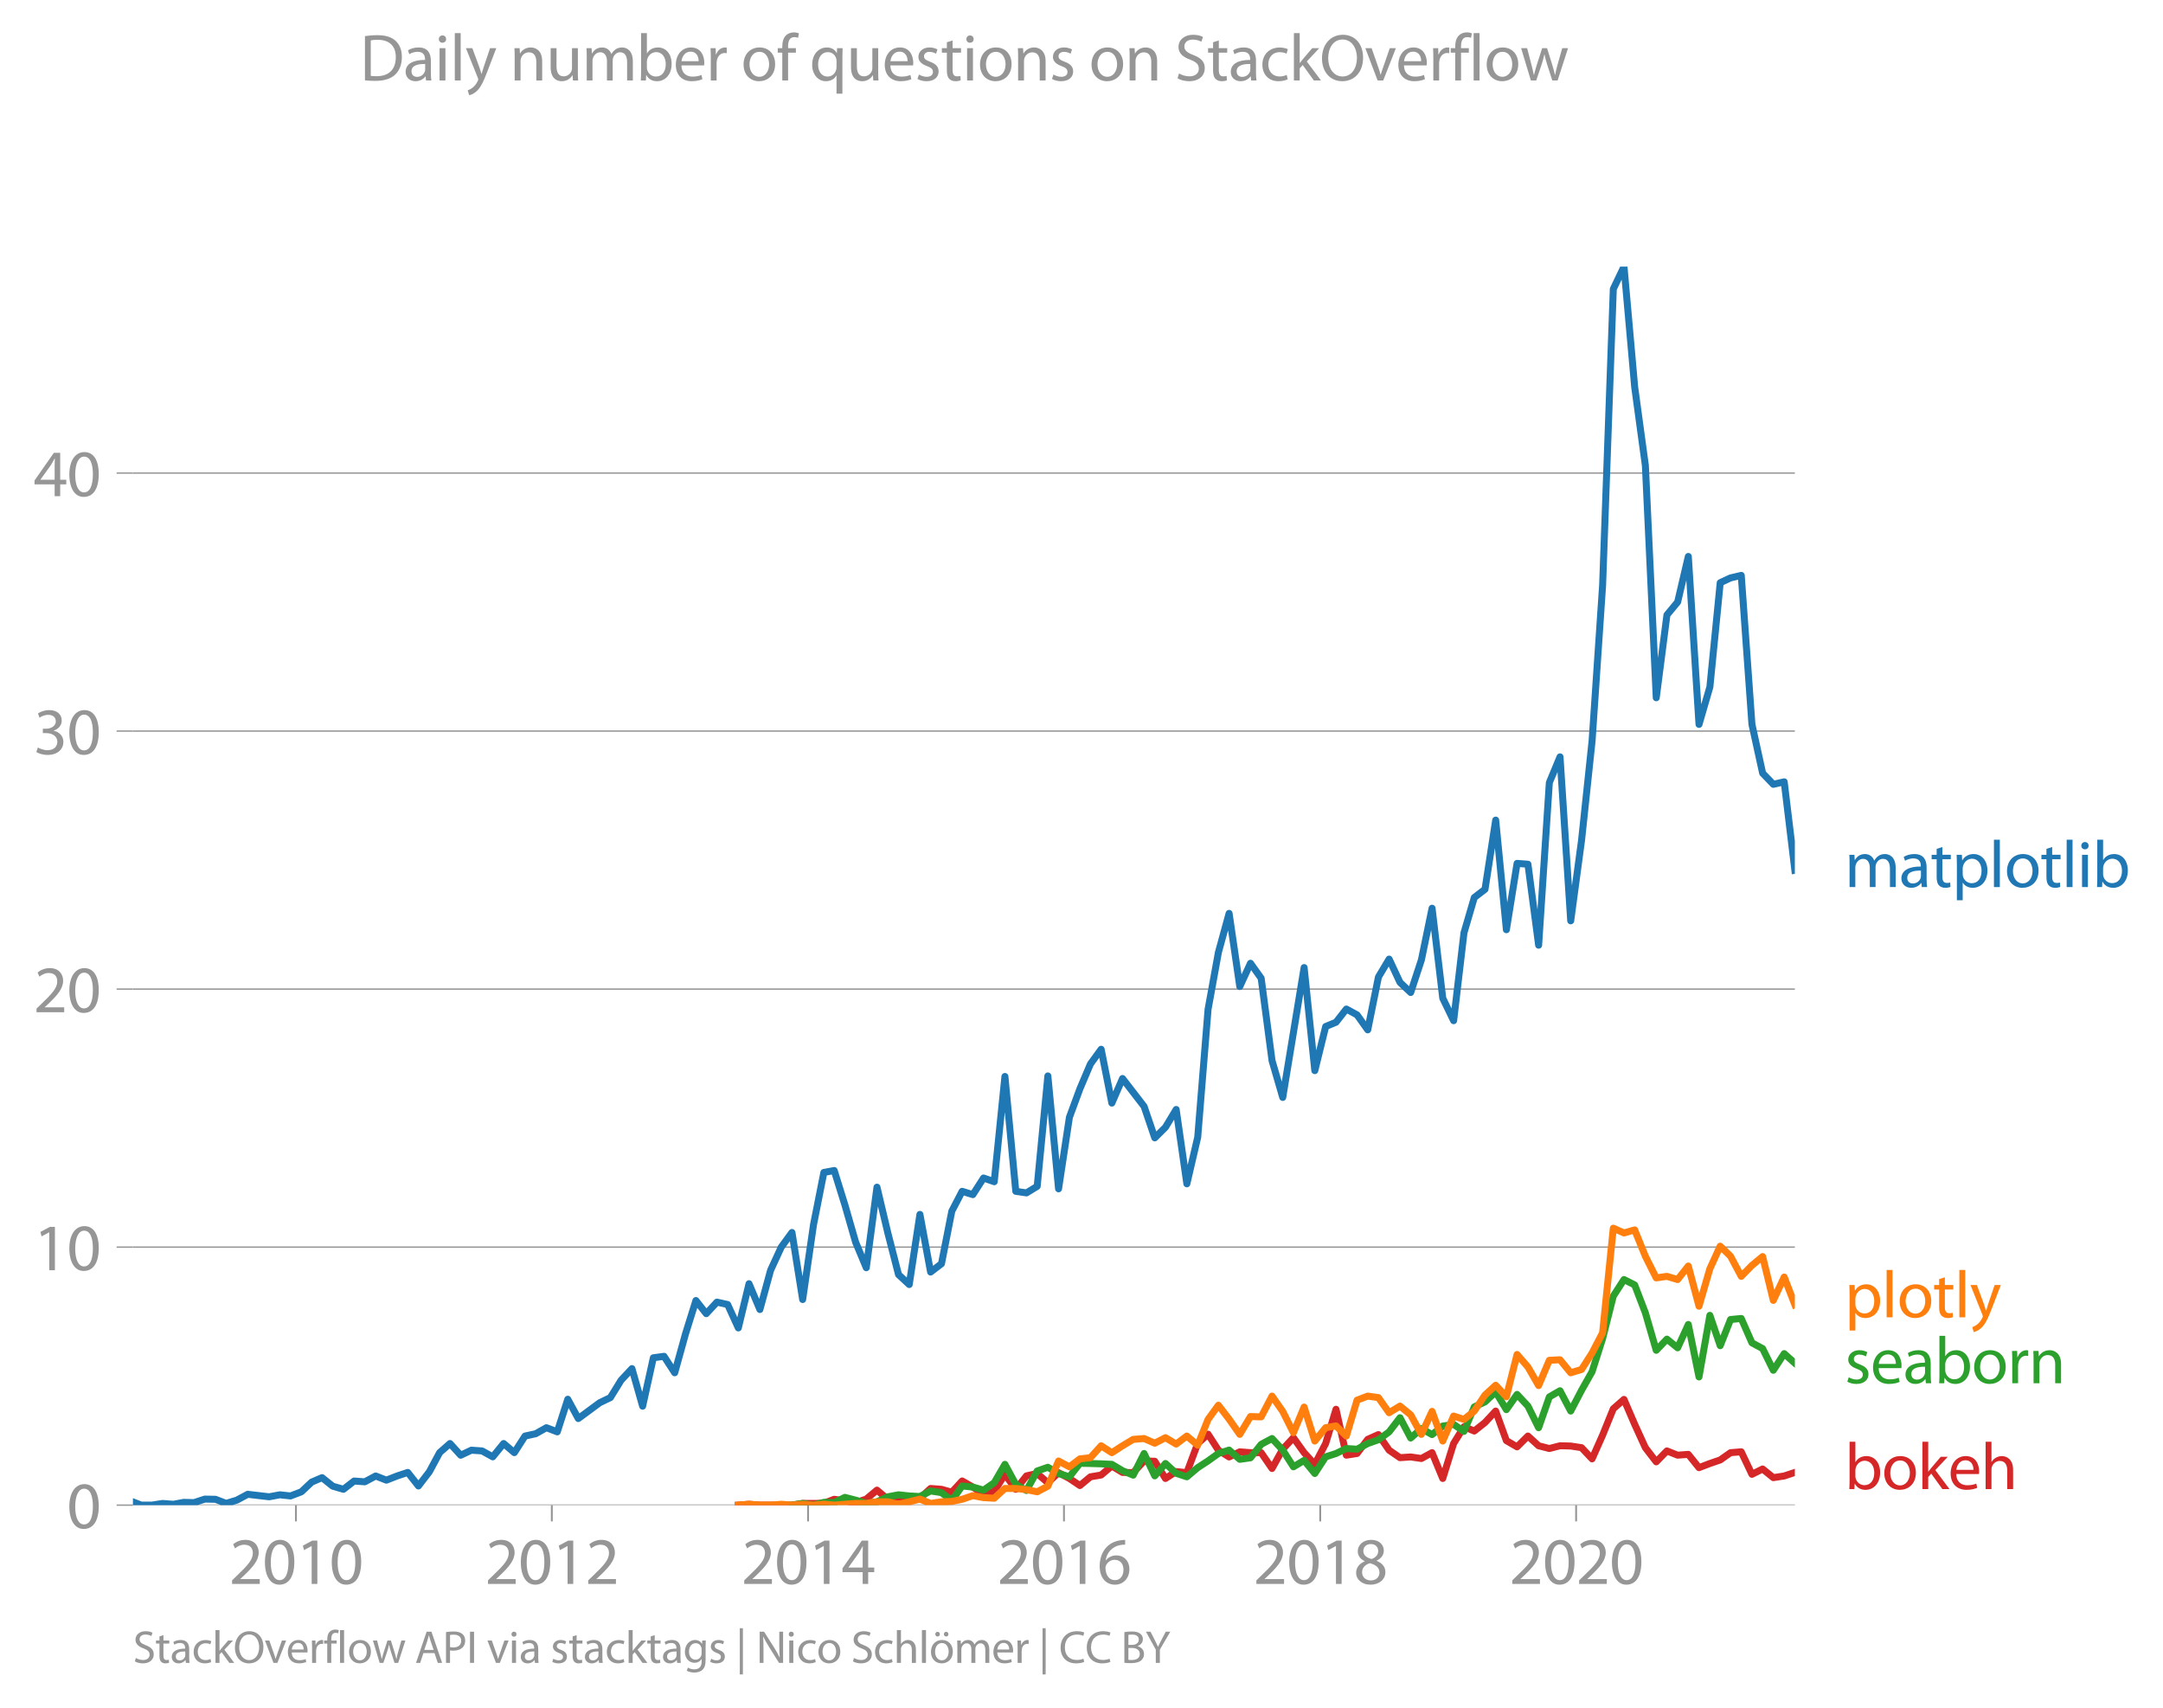 <svg height="489.243" viewBox="0 0 464.792 366.932" width="619.723" xmlns="http://www.w3.org/2000/svg" xmlns:xlink="http://www.w3.org/1999/xlink"><defs><style>*{stroke-linecap:butt;stroke-linejoin:round}</style></defs><g id="figure_1"><path d="M0 366.932h464.792V0H0z" style="fill:none" id="patch_1"/><g id="axes_1"><path d="M28.563 323.405h357.12V57.293H28.563z" style="fill:none" id="patch_2"/><g id="matplotlib.axis_1"><g id="xtick_1"><g id="line2d_1"><defs><path d="M0 0v3.5" id="me273a7aa94" style="stroke:#969696;stroke-width:.4"/></defs><use style="fill:#969696;stroke:#969696;stroke-width:.4" x="63.59" xlink:href="#me273a7aa94" y="323.405"/></g><g style="fill:#969696" transform="matrix(.14 0 0 -.14 49.227 340.345)" id="text_1"><defs><path d="M2944 0v467H1075v13l333 307c877 845 1434 1466 1434 2234 0 595-378 1209-1274 1209-480 0-890-179-1178-422l180-397c192 160 505 352 883 352 621 0 825-390 825-813-6-627-486-1164-1548-2176L288 346V0h2656z" id="MyriadPro-Regular-32" transform="scale(.016)"/><path d="M1677 4230c-845 0-1447-768-1447-2163C243 691 794-70 1606-70c922 0 1447 780 1447 2195 0 1325-499 2105-1376 2105zm-32-435c582 0 845-672 845-1696 0-1062-276-1734-852-1734-512 0-844 614-844 1696 0 1133 358 1734 851 1734z" id="MyriadPro-Regular-30" transform="scale(.016)"/><path d="M1510 0h544v4160h-480l-908-486 108-429 724 390h12V0z" id="MyriadPro-Regular-31" transform="scale(.016)"/></defs><use xlink:href="#MyriadPro-Regular-32"/><use x="51.3" xlink:href="#MyriadPro-Regular-30"/><use x="102.6" xlink:href="#MyriadPro-Regular-31"/><use x="153.9" xlink:href="#MyriadPro-Regular-30"/></g></g><g id="xtick_2"><use style="fill:#969696;stroke:#969696;stroke-width:.4" x="118.578" xlink:href="#me273a7aa94" y="323.405" id="line2d_2"/><g style="fill:#969696" transform="matrix(.14 0 0 -.14 104.214 340.345)" id="text_2"><use xlink:href="#MyriadPro-Regular-32"/><use x="51.3" xlink:href="#MyriadPro-Regular-30"/><use x="102.6" xlink:href="#MyriadPro-Regular-31"/><use x="153.9" xlink:href="#MyriadPro-Regular-32"/></g></g><g id="xtick_3"><use style="fill:#969696;stroke:#969696;stroke-width:.4" x="173.641" xlink:href="#me273a7aa94" y="323.405" id="line2d_3"/><g style="fill:#969696" transform="matrix(.14 0 0 -.14 159.278 340.345)" id="text_3"><defs><path d="M2560 0v1133h582v441h-582v2586h-608L96 1504v-371h1933V0h531zM666 1574v13l1017 1415c115 192 218 371 346 614h19c-13-218-19-435-19-653V1574H666z" id="MyriadPro-Regular-34" transform="scale(.016)"/></defs><use xlink:href="#MyriadPro-Regular-32"/><use x="51.3" xlink:href="#MyriadPro-Regular-30"/><use x="102.6" xlink:href="#MyriadPro-Regular-31"/><use x="153.9" xlink:href="#MyriadPro-Regular-34"/></g></g><g id="xtick_4"><use style="fill:#969696;stroke:#969696;stroke-width:.4" x="228.629" xlink:href="#me273a7aa94" y="323.405" id="line2d_4"/><g style="fill:#969696" transform="matrix(.14 0 0 -.14 214.266 340.345)" id="text_4"><defs><path d="M2662 4224c-102 0-243-6-409-32-525-64-986-275-1331-614-410-410-704-1056-704-1876C218 621 800-70 1690-70c864 0 1382 704 1382 1465 0 813-518 1344-1254 1344-461 0-807-217-1005-480h-19c96 685 563 1331 1446 1479 160 25 307 32 422 25v461zM1690 365c-589 0-903 505-916 1190 0 103 26 186 64 250 154 301 468 512 807 512 518 0 857-359 857-954s-326-998-806-998h-6z" id="MyriadPro-Regular-36" transform="scale(.016)"/></defs><use xlink:href="#MyriadPro-Regular-32"/><use x="51.3" xlink:href="#MyriadPro-Regular-30"/><use x="102.6" xlink:href="#MyriadPro-Regular-31"/><use x="153.9" xlink:href="#MyriadPro-Regular-36"/></g></g><g id="xtick_5"><use style="fill:#969696;stroke:#969696;stroke-width:.4" x="283.692" xlink:href="#me273a7aa94" y="323.405" id="line2d_5"/><g style="fill:#969696" transform="matrix(.14 0 0 -.14 269.329 340.345)" id="text_5"><defs><path d="M1062 2170c-512-218-825-589-825-1114C237 448 762-70 1632-70c794 0 1414 486 1414 1209 0 506-320 871-838 1075v20c512 243 685 620 685 972 0 519-403 1024-1210 1024-729 0-1286-448-1286-1107 0-358 198-717 659-934l6-19zm583-1831c-531 0-851 371-832 794 0 397 262 717 749 857 563-160 915-403 915-908 0-423-327-743-832-743zm6 3488c506 0 704-345 704-678 0-378-275-634-633-755-480 128-794 352-794 768 0 358 256 665 723 665z" id="MyriadPro-Regular-38" transform="scale(.016)"/></defs><use xlink:href="#MyriadPro-Regular-32"/><use x="51.3" xlink:href="#MyriadPro-Regular-30"/><use x="102.6" xlink:href="#MyriadPro-Regular-31"/><use x="153.9" xlink:href="#MyriadPro-Regular-38"/></g></g><g id="xtick_6"><use style="fill:#969696;stroke:#969696;stroke-width:.4" x="338.68" xlink:href="#me273a7aa94" y="323.405" id="line2d_6"/><g style="fill:#969696" transform="matrix(.14 0 0 -.14 324.317 340.345)" id="text_6"><use xlink:href="#MyriadPro-Regular-32"/><use x="51.3" xlink:href="#MyriadPro-Regular-30"/><use x="102.6" xlink:href="#MyriadPro-Regular-32"/><use x="153.9" xlink:href="#MyriadPro-Regular-30"/></g></g></g><g id="matplotlib.axis_2"><g id="ytick_1"><path clip-path="url(#pbb58f45d56)" d="M28.563 323.405h357.12" style="fill:none;stroke:#969696;stroke-linecap:square;stroke-width:.3" id="line2d_7"/><g id="line2d_8"><defs><path d="M0 0h-3.5" id="mef163e69da" style="stroke:#969696;stroke-width:.3"/></defs><use style="fill:#969696;stroke:#969696;stroke-width:.3" x="28.563" xlink:href="#mef163e69da" y="323.405"/></g><use xlink:href="#MyriadPro-Regular-30" style="fill:#969696" transform="matrix(.14 0 0 -.14 14.382 328.375)" id="text_7"/></g><g id="ytick_2"><path clip-path="url(#pbb58f45d56)" d="M28.563 267.965h357.12" style="fill:none;stroke:#969696;stroke-linecap:square;stroke-width:.3" id="line2d_9"/><use style="fill:#969696;stroke:#969696;stroke-width:.3" x="28.563" xlink:href="#mef163e69da" y="267.965" id="line2d_10"/><g style="fill:#969696" transform="matrix(.14 0 0 -.14 7.2 272.935)" id="text_8"><use xlink:href="#MyriadPro-Regular-31"/><use x="51.3" xlink:href="#MyriadPro-Regular-30"/></g></g><g id="ytick_3"><path clip-path="url(#pbb58f45d56)" d="M28.563 212.525h357.12" style="fill:none;stroke:#969696;stroke-linecap:square;stroke-width:.3" id="line2d_11"/><use style="fill:#969696;stroke:#969696;stroke-width:.3" x="28.563" xlink:href="#mef163e69da" y="212.525" id="line2d_12"/><g style="fill:#969696" transform="matrix(.14 0 0 -.14 7.2 217.495)" id="text_9"><use xlink:href="#MyriadPro-Regular-32"/><use x="51.3" xlink:href="#MyriadPro-Regular-30"/></g></g><g id="ytick_4"><path clip-path="url(#pbb58f45d56)" d="M28.563 157.085h357.12" style="fill:none;stroke:#969696;stroke-linecap:square;stroke-width:.3" id="line2d_13"/><use style="fill:#969696;stroke:#969696;stroke-width:.3" x="28.563" xlink:href="#mef163e69da" y="157.085" id="line2d_14"/><g style="fill:#969696" transform="matrix(.14 0 0 -.14 7.2 162.055)" id="text_10"><defs><path d="M269 211C474 77 883-70 1350-70c999 0 1517 582 1517 1248 0 582-416 966-928 1068v13c512 186 768 551 768 979 0 506-371 992-1190 992-448 0-871-160-1088-320l147-409c179 128 499 275 832 275 518 0 730-294 730-627 0-493-519-704-928-704H896v-423h314c544 0 1068-249 1075-832 6-345-218-806-941-806-390 0-762 160-922 262L269 211z" id="MyriadPro-Regular-33" transform="scale(.016)"/></defs><use xlink:href="#MyriadPro-Regular-33"/><use x="51.3" xlink:href="#MyriadPro-Regular-30"/></g></g><g id="ytick_5"><path clip-path="url(#pbb58f45d56)" d="M28.563 101.645h357.12" style="fill:none;stroke:#969696;stroke-linecap:square;stroke-width:.3" id="line2d_15"/><use style="fill:#969696;stroke:#969696;stroke-width:.3" x="28.563" xlink:href="#mef163e69da" y="101.645" id="line2d_16"/><g style="fill:#969696" transform="matrix(.14 0 0 -.14 7.2 106.615)" id="text_11"><use xlink:href="#MyriadPro-Regular-34"/><use x="51.3" xlink:href="#MyriadPro-Regular-30"/></g></g></g><path clip-path="url(#pbb58f45d56)" d="m158.65 323.405 2.298-.179 2.335.18H170.176l2.297-.359h2.335l2.222-.038 2.221-.856 2.299.328 2.297.388 2.298-.757 2.297-1.926 2.335 1.967 2.298-.411 2.299-.304 2.296.489 2.297-2.099 2.335.18 2.222.625 2.22-2.414 2.3 1.305 2.297 1.556 2.298-.632 2.297-3.66 2.335 3.22 2.298-2.886 2.299-.513 2.296 1.991 2.297-2.17 2.335 1.252 2.26 1.517 2.258-1.874 2.3-.388L238.91 315l2.297 1.383 2.298.047 2.335-2.503 2.297.053 2.3 3.702 2.295-1.484 2.297.232 2.335-6.259 2.223-2.012 2.22 3.443 2.3 1.454 2.297-1.097 2.297.173 2.297.006 2.336 3.398 2.297-4.143 2.299-2.474 2.296 3.213 2.297 2.51 2.335-4.47 2.223-7.359 2.22 9.862 2.3-.358 2.297-3.04 2.297-1.025 2.297 3.35 2.336 1.61 2.297-.156 2.299.334 2.296-1.258 2.297 5.55 2.335-7.51 2.222-3.597 2.221.913 2.299-1.824 2.297-2.468 2.298 6.35 2.297 1.34 2.335-2.324 2.298 2.092 2.299.59 2.296-.59 2.297.054 2.335.357 2.26 2.4 2.258-5.082 2.3-5.675 2.297-2.015 2.297 5.34 2.298 5.032 2.335 3.04 2.297-2.342 2.3.912 2.295-.173 2.297 2.855 2.336-.894 2.222-.76 2.22-1.565 2.3-.19 2.297 4.84 2.297-1.144 2.298 1.86 2.335-.358 2.297-.763" style="fill:none;stroke:#d62728;stroke-linecap:square;stroke-width:1.5" id="line2d_17"/><path clip-path="url(#pbb58f45d56)" d="m170.176 323.405 2.297-.358 2.335.358 2.222-.594 2.221.058 2.299-1.127 2.297.59 2.298.704 2.297-.346 2.335-1.073 2.298-.43 2.299.25 2.296.12 2.297-1.192 2.335.358 2.222 1.692 2.22-3.123 2.3.232 2.297.662 2.298-1.586 2.297-3.958 2.335 4.292 2.298 1.33 2.299-4.191 2.296-.8 2.297 1.336 2.335.716 2.26-2.905 2.258.043 2.3.072 2.297.107 2.297 1.371 2.298.954 2.335-4.65 2.297 4.805 2.3-2.659 2.295 2.105 2.297.757 2.335-1.968 2.223-1.456 2.22-1.584 2.3-.74 2.297 1.992 2.297-.328 2.297-2.891 2.336-1.252 2.297 2.48 2.299 3.6 2.296-1.382 2.297 2.813 2.335-3.577 2.223-.715 2.22-1.073 2.3.15 2.297-1.223 2.297-.81 2.297-1.694 2.336-3.04 2.297 4.364 2.299-2.039 2.296 1.3 2.297-1.837 2.335-.357 2.222 1.507 2.221-5.263 2.299-1.073 2.297-2.146 2.298 3.81 2.297-3.273 2.335 2.503 2.298 4.65 2.299-6.617 2.296-1.33 2.297 4.37 2.335-4.47 2.26-3.997 2.258-7.092 2.3-9.138 2.297-3.56 2.297 1.157 2.298 5.997 2.335 8.048 2.297-2.402 2.3 1.866 2.295-5.008 2.297 11.267 2.336-13.234 2.222 6.521 2.22-5.627 2.3-.22 2.297 5.228 2.297 1.24 2.298 4.661 2.335-3.577 2.297 2.057" style="fill:none;stroke:#2ca02c;stroke-linecap:square;stroke-width:1.5" id="line2d_18"/><path clip-path="url(#pbb58f45d56)" d="m158.65 323.405 2.298-.179 2.335.18h2.298l2.299-.18 2.296.18 2.297-.18 2.335.18 2.222-.199 2.221.198 2.299-.185 2.297-.173 2.298-.011 2.297-.346h2.335l2.298.53 2.299-.53 2.296-.578 2.297.935 2.335-.357 2.222-.077 2.22-.46 2.3-.78 2.297.423 2.298.13 2.297-2.098h2.335l2.298.25 2.299.466 2.296-1.204 2.297-5.413 2.335 1.252 2.26-1.715 2.258-.253 2.3-2.557 2.297 1.484 2.297-1.484 2.298-1.377 2.335-.179 2.297 1.002 2.3-1.18 2.295 1.364 2.297-1.722 2.335 1.967 2.223-5.538 2.22-3.047 2.3 2.981 2.297 3.279 2.297-3.833 2.297.077 2.336-4.47 2.297 3.284 2.299 4.584 2.296-5.508 2.297 7.297 2.335-2.862 2.223-.396 2.22 2.185 2.3-7.702 2.297-.883 2.297.328 2.297 3.249 2.336-1.43 2.297 1.877 2.299 4.203 2.296-4.942 2.297 6.373 2.335-5.366 2.222.722 2.221-1.795 2.299-3.445 2.297-2.099 2.298 2.468 2.297-9.085 2.335 2.683 2.298 4 2.299-5.43 2.296-.114 2.297 2.796 2.335-.716 2.26-3.54 2.258-4.328 2.3-22.486 2.297 1.025 2.297-.656 2.298 5.663 2.335 4.65 2.297-.334 2.3.692 2.295-2.91 2.297 8.633 2.336-8.048 2.222-4.848 2.22 2.165 2.3 4.316 2.297-2.348 2.297-1.902 2.298 9.413 2.335-5.008 2.297 5.944" style="fill:none;stroke:#ff7f0e;stroke-linecap:square;stroke-width:1.5" id="line2d_19"/><g style="fill:#1f77b4" transform="matrix(.14 0 0 -.14 396.397 190.607)" id="text_12"><defs><path d="M467 0h551v1869c0 96 12 192 44 275 90 282 346 563 698 563 429 0 646-358 646-851V0h551v1914c0 102 19 204 45 281 96 275 345 512 665 512 455 0 672-358 672-953V0h551v1824c0 1075-608 1344-1018 1344-294 0-499-77-685-218-128-96-249-230-345-403h-13c-135 365-455 621-877 621-512 0-800-275-973-570h-19l-26 500H442c19-256 25-519 25-839V0z" id="MyriadPro-Regular-6d" transform="scale(.016)"/><path d="M2643 1901c0 621-230 1267-1177 1267-391 0-762-109-1018-275l128-371c218 140 518 230 806 230 634 0 704-461 704-717v-64C890 1978 224 1568 224 819c0-448 320-889 947-889 442 0 775 217 947 460h20l44-390h512c-38 211-51 474-51 742v1159zm-544-858c0-57-13-121-32-179-89-262-345-518-749-518-288 0-531 172-531 537 0 602 698 711 1312 698v-538z" id="MyriadPro-Regular-61" transform="scale(.016)"/><path d="M595 3667v-569H115v-429h480V979c0-365 58-640 218-806C947 19 1158-70 1421-70c217 0 390 38 499 83l-26 422c-83-25-172-38-326-38-314 0-422 217-422 601v1671h806v429h-806v742l-551-173z" id="MyriadPro-Regular-74" transform="scale(.016)"/><path d="M467-1267h557V416h13c185-307 544-486 953-486 730 0 1408 550 1408 1664 0 940-563 1574-1312 1574-505 0-870-224-1100-602h-13l-26 532H442c12-295 25-615 25-1012v-3353zm557 3059c0 77 19 160 38 230 109 423 468 698 852 698 595 0 921-531 921-1152 0-710-345-1197-941-1197-403 0-742 269-844 659-13 71-26 148-26 231v531z" id="MyriadPro-Regular-70" transform="scale(.016)"/><path d="M467 0h563v4544H467V0z" id="MyriadPro-Regular-6c" transform="scale(.016)"/><path d="M1779 3168c-857 0-1536-608-1536-1645C243 544 890-70 1728-70c749 0 1542 499 1542 1644 0 948-601 1594-1491 1594zm-13-422c666 0 928-666 928-1191 0-697-403-1203-940-1203-551 0-941 512-941 1190 0 589 288 1204 953 1204z" id="MyriadPro-Regular-6f" transform="scale(.016)"/><path d="M1030 0v3098H467V0h563zM749 4320c-205 0-352-154-352-352 0-192 141-346 339-346 224 0 365 154 358 346 0 198-134 352-345 352z" id="MyriadPro-Regular-69" transform="scale(.016)"/><path d="M467 800c0-275-13-589-25-800h486l26 512h19c230-410 589-582 1037-582 691 0 1388 550 1388 1657 7 941-537 1581-1305 1581-499 0-858-224-1056-570h-13v1946H467V800zm557 998c0 90 19 167 32 231 115 429 474 691 858 691 601 0 921-531 921-1152 0-710-352-1190-941-1190-409 0-736 268-844 659-13 64-26 134-26 205v556z" id="MyriadPro-Regular-62" transform="scale(.016)"/></defs><use xlink:href="#MyriadPro-Regular-6d"/><use x="83.4" xlink:href="#MyriadPro-Regular-61"/><use x="131.6" xlink:href="#MyriadPro-Regular-74"/><use x="164.7" xlink:href="#MyriadPro-Regular-70"/><use x="221.6" xlink:href="#MyriadPro-Regular-6c"/><use x="245.2" xlink:href="#MyriadPro-Regular-6f"/><use x="300.1" xlink:href="#MyriadPro-Regular-74"/><use x="333.2" xlink:href="#MyriadPro-Regular-6c"/><use x="356.8" xlink:href="#MyriadPro-Regular-69"/><use x="380.2" xlink:href="#MyriadPro-Regular-62"/></g><g style="fill:#ff7f0e" transform="matrix(.14 0 0 -.14 396.397 283.053)" id="text_13"><defs><path d="M58 3098 1203 243c26-70 39-115 39-147s-20-77-45-134c-128-288-320-506-474-628-166-140-352-230-493-275l141-473c141 25 416 121 691 364 384 333 660 877 1063 1940l845 2208h-596l-614-1818c-77-224-141-461-198-646h-13c-51 185-128 428-199 633L672 3098H58z" id="MyriadPro-Regular-79" transform="scale(.016)"/></defs><use xlink:href="#MyriadPro-Regular-70"/><use x="56.9" xlink:href="#MyriadPro-Regular-6c"/><use x="80.5" xlink:href="#MyriadPro-Regular-6f"/><use x="135.4" xlink:href="#MyriadPro-Regular-74"/><use x="168.5" xlink:href="#MyriadPro-Regular-6c"/><use x="192.1" xlink:href="#MyriadPro-Regular-79"/></g><g style="fill:#2ca02c" transform="matrix(.14 0 0 -.14 396.397 297.214)" id="text_14"><defs><path d="M250 147C467 19 781-70 1120-70c736 0 1158 390 1158 934 0 461-275 730-812 934-404 154-589 269-589 525 0 231 185 423 518 423 288 0 512-103 634-180l141 410c-173 102-448 192-762 192-666 0-1069-410-1069-909 0-371 263-678 819-877 416-153 576-300 576-569 0-256-192-461-601-461-282 0-576 115-743 224L250 147z" id="MyriadPro-Regular-73" transform="scale(.016)"/><path d="M2957 1446c6 58 19 148 19 263 0 569-269 1459-1280 1459-902 0-1453-736-1453-1670C243 563 813-70 1766-70c493 0 832 108 1031 198l-96 403c-211-89-455-160-858-160-563 0-1049 314-1062 1075h2176zM787 1850c45 390 295 915 864 915 634 0 787-557 781-915H787z" id="MyriadPro-Regular-65" transform="scale(.016)"/><path d="M467 0h557v1651c0 96 13 186 26 263 76 422 358 723 755 723 77 0 134-7 192-19v531c-51 13-96 19-160 19-378 0-717-262-858-678h-25l-20 608H442c19-288 25-602 25-967V0z" id="MyriadPro-Regular-72" transform="scale(.016)"/><path d="M467 0h563v1862c0 96 13 192 39 263 96 313 384 576 755 576 531 0 717-416 717-915V0h563v1850c0 1062-666 1318-1094 1318-512 0-871-288-1024-582h-13l-32 512H442c19-256 25-519 25-839V0z" id="MyriadPro-Regular-6e" transform="scale(.016)"/></defs><use xlink:href="#MyriadPro-Regular-73"/><use x="39.6" xlink:href="#MyriadPro-Regular-65"/><use x="89.7" xlink:href="#MyriadPro-Regular-61"/><use x="137.9" xlink:href="#MyriadPro-Regular-62"/><use x="194.8" xlink:href="#MyriadPro-Regular-6f"/><use x="249.7" xlink:href="#MyriadPro-Regular-72"/><use x="282.4" xlink:href="#MyriadPro-Regular-6e"/></g><g style="fill:#d62728" transform="matrix(.14 0 0 -.14 396.397 319.967)" id="text_15"><defs><path d="M1024 4544H467V0h557v1165l288 320L2381 0h685L1702 1824l1197 1274h-678l-909-1069c-90-109-198-243-275-352h-13v2867z" id="MyriadPro-Regular-6b" transform="scale(.016)"/><path d="M467 0h563v1869c0 109 7 192 39 269 102 307 390 563 755 563 531 0 717-423 717-922V0h563v1843c0 1069-666 1325-1082 1325-211 0-409-64-576-160-172-96-313-237-403-397h-13v1933H467V0z" id="MyriadPro-Regular-68" transform="scale(.016)"/></defs><use xlink:href="#MyriadPro-Regular-62"/><use x="56.9" xlink:href="#MyriadPro-Regular-6f"/><use x="111.8" xlink:href="#MyriadPro-Regular-6b"/><use x="158.7" xlink:href="#MyriadPro-Regular-65"/><use x="208.8" xlink:href="#MyriadPro-Regular-68"/></g><g style="fill:#969696" transform="matrix(.097 0 0 -.097 28.563 357.303)" id="text_16"><defs><path d="M269 211C499 58 954-70 1370-70c1017 0 1510 582 1510 1248 0 633-371 985-1101 1267-595 230-857 429-857 832 0 294 224 646 812 646 391 0 679-128 820-205l153 455c-192 109-512 211-953 211-839 0-1396-499-1396-1171 0-608 436-973 1140-1223 582-224 812-454 812-857 0-435-332-736-902-736-384 0-749 128-998 281L269 211z" id="MyriadPro-Regular-53" transform="scale(.016)"/><path d="M2579 538c-160-71-371-154-691-154-614 0-1075 442-1075 1158 0 647 384 1172 1094 1172 307 0 519-71 653-148l128 436c-154 76-448 160-781 160-1011 0-1664-692-1664-1645C243 570 851-70 1786-70c416 0 742 108 889 185l-96 423z" id="MyriadPro-Regular-63" transform="scale(.016)"/><path d="M2234 4384c-1152 0-2004-896-2004-2266C230 813 1030-70 2170-70c1100 0 2003 787 2003 2272 0 1280-762 2182-1939 2182zm-26-454c928 0 1376-896 1376-1754 0-979-499-1792-1382-1792-877 0-1376 826-1376 1747 0 947 460 1799 1382 1799z" id="MyriadPro-Regular-4f" transform="scale(.016)"/><path d="M83 3098 1261 0h537l1216 3098h-588l-602-1741c-102-282-192-538-262-794h-20c-64 256-147 512-249 794L685 3098H83z" id="MyriadPro-Regular-76" transform="scale(.016)"/><path d="M1082 0v2669h748v429h-748v166c0 474 121 896 601 896 160 0 275-32 359-70l76 435c-108 45-281 89-480 89-262 0-544-83-755-288-262-249-358-646-358-1081v-147H90v-429h435V0h557z" id="MyriadPro-Regular-66" transform="scale(.016)"/><path d="M115 3098 1050 0h512l499 1472c109 333 205 653 281 1024h13c77-365 167-672 275-1018L3104 0h512l998 3098h-556l-442-1556c-102-364-186-691-237-1004h-19c-70 313-160 640-275 1011l-480 1549h-474l-505-1575c-103-339-205-672-276-985h-19c-57 320-141 640-230 985L691 3098H115z" id="MyriadPro-Regular-77" transform="scale(.016)"/><path d="M2714 1357 3174 0h596L2298 4314h-672L160 0h576l448 1357h1530zm-1415 435 423 1248c83 262 153 525 217 781h13c64-250 128-506 224-787l422-1242H1299z" id="MyriadPro-Regular-41" transform="scale(.016)"/><path d="M486 0h557v1728c128-32 282-38 448-38 544 0 1024 160 1319 473 217 224 332 531 332 922 0 384-140 697-377 902-256 231-659 359-1210 359-448 0-800-39-1069-84V0zm557 3859c96 26 282 45 525 45 614 0 1018-275 1018-845 0-595-410-921-1082-921-186 0-339 12-461 44v1677z" id="MyriadPro-Regular-50" transform="scale(.016)"/><path d="M486 4314V0h557v4314H486z" id="MyriadPro-Regular-49" transform="scale(.016)"/><path d="M3110 2246c0 378 13 628 26 852h-493l-25-468h-13c-135 256-429 538-967 538-710 0-1395-595-1395-1645C243 666 794 13 1562 13c480 0 812 230 985 518h13V186c0-781-422-1082-998-1082-384 0-704 115-909 243l-141-429c250-166 659-256 1030-256 391 0 826 90 1127 372 301 268 441 704 441 1414v1798zm-556-928c0-96-13-204-45-300-122-359-435-576-781-576-608 0-915 505-915 1113 0 717 384 1171 921 1171 410 0 685-268 788-595 25-77 32-160 32-256v-557z" id="MyriadPro-Regular-67" transform="scale(.016)"/><path d="M550 4800v-6400h429v6400H550z" id="MyriadPro-Regular-7c" transform="scale(.016)"/><path d="M1011 0v1843c0 717-13 1235-45 1779l20 7c217-467 505-960 806-1440L3162 0h563v4314h-525V2509c0-672 13-1197 64-1773l-13-6c-205 441-454 896-774 1401L1094 4314H486V0h525z" id="MyriadPro-Regular-4e" transform="scale(.016)"/><path d="M1165 3648c185 0 313 154 313 326 0 186-134 327-313 327s-327-147-327-327c0-172 135-326 320-326h7zm1184 0c185 0 313 154 313 326 0 186-134 327-313 327s-320-147-320-327c0-172 128-326 313-326h7zm-570-480c-857 0-1536-608-1536-1645C243 544 890-70 1728-70c749 0 1542 499 1542 1644 0 948-601 1594-1491 1594zm-13-422c666 0 928-666 928-1191 0-697-403-1203-940-1203-551 0-941 512-941 1190 0 589 288 1204 953 1204z" id="MyriadPro-Regular-f6" transform="scale(.016)"/><path d="M3386 582c-224-108-570-179-909-179-1050 0-1658 679-1658 1735 0 1132 672 1779 1683 1779 359 0 660-77 871-179l134 454c-147 77-486 192-1024 192-1337 0-2253-915-2253-2266C230 704 1146-70 2362-70c524 0 934 108 1139 211l-115 441z" id="MyriadPro-Regular-43" transform="scale(.016)"/><path d="M486 13c186-26 480-51 864-51 704 0 1191 128 1492 403 217 211 364 493 364 864 0 640-480 979-889 1081v13c454 167 729 531 729 947 0 340-134 596-358 762-269 218-627 314-1184 314-390 0-774-39-1018-90V13zm557 3865c90 20 237 39 493 39 563 0 947-199 947-704 0-416-345-723-934-723h-506v1388zm0-1811h461c608 0 1114-243 1114-832 0-627-532-838-1108-838-198 0-358 6-467 25v1645z" id="MyriadPro-Regular-42" transform="scale(.016)"/><path d="M2010 0v1837l1446 2477h-634l-620-1191c-167-326-314-608-436-889h-12c-135 300-263 563-429 889L717 4314H83l1363-2484V0h564z" id="MyriadPro-Regular-59" transform="scale(.016)"/></defs><use xlink:href="#MyriadPro-Regular-53"/><use x="49.3" xlink:href="#MyriadPro-Regular-74"/><use x="82.4" xlink:href="#MyriadPro-Regular-61"/><use x="130.6" xlink:href="#MyriadPro-Regular-63"/><use x="175.4" xlink:href="#MyriadPro-Regular-6b"/><use x="222.3" xlink:href="#MyriadPro-Regular-4f"/><use x="291.2" xlink:href="#MyriadPro-Regular-76"/><use x="339.3" xlink:href="#MyriadPro-Regular-65"/><use x="389.4" xlink:href="#MyriadPro-Regular-72"/><use x="422.1" xlink:href="#MyriadPro-Regular-66"/><use x="451.3" xlink:href="#MyriadPro-Regular-6c"/><use x="474.9" xlink:href="#MyriadPro-Regular-6f"/><use x="529.8" xlink:href="#MyriadPro-Regular-77"/><use x="603.4" xlink:href="#MyriadPro-Regular-20"/><use x="624.6" xlink:href="#MyriadPro-Regular-41"/><use x="685.8" xlink:href="#MyriadPro-Regular-50"/><use x="739" xlink:href="#MyriadPro-Regular-49"/><use x="762.9" xlink:href="#MyriadPro-Regular-20"/><use x="784.1" xlink:href="#MyriadPro-Regular-76"/><use x="832.2" xlink:href="#MyriadPro-Regular-69"/><use x="855.6" xlink:href="#MyriadPro-Regular-61"/><use x="903.8" xlink:href="#MyriadPro-Regular-20"/><use x="925" xlink:href="#MyriadPro-Regular-73"/><use x="964.6" xlink:href="#MyriadPro-Regular-74"/><use x="997.7" xlink:href="#MyriadPro-Regular-61"/><use x="1045.9" xlink:href="#MyriadPro-Regular-63"/><use x="1090.7" xlink:href="#MyriadPro-Regular-6b"/><use x="1137.6" xlink:href="#MyriadPro-Regular-74"/><use x="1170.7" xlink:href="#MyriadPro-Regular-61"/><use x="1218.9" xlink:href="#MyriadPro-Regular-67"/><use x="1274.8" xlink:href="#MyriadPro-Regular-73"/><use x="1314.4" xlink:href="#MyriadPro-Regular-20"/><use x="1335.6" xlink:href="#MyriadPro-Regular-7c"/><use x="1359.5" xlink:href="#MyriadPro-Regular-20"/><use x="1380.7" xlink:href="#MyriadPro-Regular-4e"/><use x="1446.5" xlink:href="#MyriadPro-Regular-69"/><use x="1469.9" xlink:href="#MyriadPro-Regular-63"/><use x="1514.7" xlink:href="#MyriadPro-Regular-6f"/><use x="1569.6" xlink:href="#MyriadPro-Regular-20"/><use x="1590.8" xlink:href="#MyriadPro-Regular-53"/><use x="1640.1" xlink:href="#MyriadPro-Regular-63"/><use x="1684.9" xlink:href="#MyriadPro-Regular-68"/><use x="1740.4" xlink:href="#MyriadPro-Regular-6c"/><use x="1764" xlink:href="#MyriadPro-Regular-f6"/><use x="1818.9" xlink:href="#MyriadPro-Regular-6d"/><use x="1902.3" xlink:href="#MyriadPro-Regular-65"/><use x="1952.4" xlink:href="#MyriadPro-Regular-72"/><use x="1985.1" xlink:href="#MyriadPro-Regular-20"/><use x="2006.3" xlink:href="#MyriadPro-Regular-7c"/><use x="2030.2" xlink:href="#MyriadPro-Regular-20"/><use x="2051.4" xlink:href="#MyriadPro-Regular-43"/><use x="2109.4" xlink:href="#MyriadPro-Regular-43"/><use x="2167.4" xlink:href="#MyriadPro-Regular-20"/><use x="2188.6" xlink:href="#MyriadPro-Regular-42"/><use x="2242.8" xlink:href="#MyriadPro-Regular-59"/></g><g style="fill:#969696" transform="matrix(.14 0 0 -.14 77.337 17.293)" id="text_17"><defs><path d="M486 13c282-32 615-51 1012-51 838 0 1504 217 1907 620 403 397 621 973 621 1677 0 698-224 1197-608 1549-378 352-948 538-1748 538-441 0-844-39-1184-90V13zm557 3833c147 32 365 58 653 58 1178 0 1754-646 1747-1664 0-1165-646-1830-1837-1830-217 0-422 6-563 32v3404z" id="MyriadPro-Regular-44" transform="scale(.016)"/><path d="M3059 3098h-563V1197c0-103-19-205-51-288-103-250-365-512-743-512-512 0-691 397-691 985v1716H448V1286C448 198 1030-70 1517-70c550 0 877 326 1024 576h13l32-506h499c-19 243-26 525-26 845v2253z" id="MyriadPro-Regular-75" transform="scale(.016)"/><path d="M2579-1267h563v3513c0 320 7 589 20 852h-532l-19-468h-13c-153 301-473 538-953 538-653 0-1402-512-1402-1670C243 557 832-70 1555-70c499 0 845 243 1011 550h13v-1747zm0 2528c0-83-19-192-45-269-128-390-441-614-806-614-621 0-915 537-915 1152 0 697 352 1190 934 1190 423 0 723-294 807-640 19-70 25-160 25-237v-582z" id="MyriadPro-Regular-71" transform="scale(.016)"/></defs><use xlink:href="#MyriadPro-Regular-44"/><use x="66.6" xlink:href="#MyriadPro-Regular-61"/><use x="114.8" xlink:href="#MyriadPro-Regular-69"/><use x="138.2" xlink:href="#MyriadPro-Regular-6c"/><use x="161.8" xlink:href="#MyriadPro-Regular-79"/><use x="208.9" xlink:href="#MyriadPro-Regular-20"/><use x="230.1" xlink:href="#MyriadPro-Regular-6e"/><use x="285.6" xlink:href="#MyriadPro-Regular-75"/><use x="340.7" xlink:href="#MyriadPro-Regular-6d"/><use x="424.1" xlink:href="#MyriadPro-Regular-62"/><use x="481" xlink:href="#MyriadPro-Regular-65"/><use x="531.1" xlink:href="#MyriadPro-Regular-72"/><use x="563.8" xlink:href="#MyriadPro-Regular-20"/><use x="585" xlink:href="#MyriadPro-Regular-6f"/><use x="639.9" xlink:href="#MyriadPro-Regular-66"/><use x="669.1" xlink:href="#MyriadPro-Regular-20"/><use x="690.3" xlink:href="#MyriadPro-Regular-71"/><use x="746.6" xlink:href="#MyriadPro-Regular-75"/><use x="801.7" xlink:href="#MyriadPro-Regular-65"/><use x="851.8" xlink:href="#MyriadPro-Regular-73"/><use x="891.4" xlink:href="#MyriadPro-Regular-74"/><use x="924.5" xlink:href="#MyriadPro-Regular-69"/><use x="947.9" xlink:href="#MyriadPro-Regular-6f"/><use x="1002.8" xlink:href="#MyriadPro-Regular-6e"/><use x="1058.3" xlink:href="#MyriadPro-Regular-73"/><use x="1097.9" xlink:href="#MyriadPro-Regular-20"/><use x="1119.1" xlink:href="#MyriadPro-Regular-6f"/><use x="1174" xlink:href="#MyriadPro-Regular-6e"/><use x="1229.5" xlink:href="#MyriadPro-Regular-20"/><use x="1250.7" xlink:href="#MyriadPro-Regular-53"/><use x="1300" xlink:href="#MyriadPro-Regular-74"/><use x="1333.1" xlink:href="#MyriadPro-Regular-61"/><use x="1381.3" xlink:href="#MyriadPro-Regular-63"/><use x="1426.1" xlink:href="#MyriadPro-Regular-6b"/><use x="1473" xlink:href="#MyriadPro-Regular-4f"/><use x="1541.9" xlink:href="#MyriadPro-Regular-76"/><use x="1590" xlink:href="#MyriadPro-Regular-65"/><use x="1640.1" xlink:href="#MyriadPro-Regular-72"/><use x="1672.8" xlink:href="#MyriadPro-Regular-66"/><use x="1702" xlink:href="#MyriadPro-Regular-6c"/><use x="1725.6" xlink:href="#MyriadPro-Regular-6f"/><use x="1780.5" xlink:href="#MyriadPro-Regular-77"/></g><path clip-path="url(#pbb58f45d56)" d="m28.563 322.712 1.772.693h2.296l2.297-.358 2.335.18 2.222-.416 2.22.058 2.3-.757 2.297.041 2.298.883 2.297-.704 2.335-1.252 4.597.537 2.296-.43 2.297.25 2.335-.893 2.222-2.089 2.22-.952 2.3 1.837 2.297.667 2.298-1.776 2.297.167 2.335-1.252 2.298.9 2.299-.9 2.296-.763 2.297 2.909 2.335-3.04 2.222-4.133 2.22-1.948 2.3 2.516 2.297-1.085 2.298.16 2.297 1.27 2.335-2.86 2.298 1.96 2.299-3.57 2.296-.495 2.297-1.294 2.335.894 2.26-7.011 2.258 4.15 4.597-3.398 2.297-1.103 2.297-3.726 2.336-2.503 2.297 8.077 2.299-10.402 2.296-.316 2.297 3.535 2.335-8.406 2.222-7.115 2.221 2.823 2.299-2.48 2.297.513 2.298 5.031 2.297-9.502 2.335 5.544 2.298-8.423 2.299-4.99 2.296-3.141 2.297 14.408 2.335-16.096 2.222-11.209 2.221-.415 2.299 7.398 2.297 7.982 2.298 5.508 2.297-17.311 2.335 9.836 2.298 8.954 2.299 2.134 2.296-15.07 2.297 12.387 2.335-1.788 2.222-11.299 2.22-4.26 2.3.71 2.297-3.571 2.298.798 2.297-22.617 2.335 24.68 2.298.34 2.299-1.413 2.296-23.72 2.297 24.256 2.335-15.38 2.26-6.13 2.258-5.315 2.3-3.16 2.297 11.565 2.297-5.282 4.633 5.997 2.297 6.755 2.3-2.284 2.295-3.815 2.297 15.976 2.335-10.015 2.223-27.477 2.22-12.225 2.3-8.393 2.297 15.726 2.297-5.008 2.297 3.22 2.336 17.704 2.297 7.905 4.595-27.905 2.297 22.146 2.335-9.478 2.223-.92 2.22-2.836 2.3 1.252 2.297 3.22 2.297-11.351 2.297-3.851 2.336 5.007 2.297 2.17 2.299-6.998 2.296-11.112 2.297 19.338 2.335 4.829 2.222-18.874 2.221-7.594 2.299-1.765 2.297-14.867 2.298 23.553 2.297-14.254 2.335.18 2.298 17.4 2.299-34.927 2.296-5.544 2.297 35.231 2.335-17.347 2.26-21.325 2.258-33.4 2.3-63.69 2.297-4.805 2.297 25.872 2.298 16.87 2.335 49.897 2.297-17.795 2.3-2.772 2.295-9.794 2.297 36.083 2.336-8.047 2.222-22.4 2.22-1.028 2.3-.543 2.297 32.018 2.297 10.486 2.298 2.39 2.335-.536 2.297 19.029h0" style="fill:none;stroke:#1f77b4;stroke-linecap:square;stroke-width:1.5" id="line2d_20"/></g></g><defs><clipPath id="pbb58f45d56"><path d="M28.563 57.293h357.12v266.112H28.563z"/></clipPath></defs></svg>